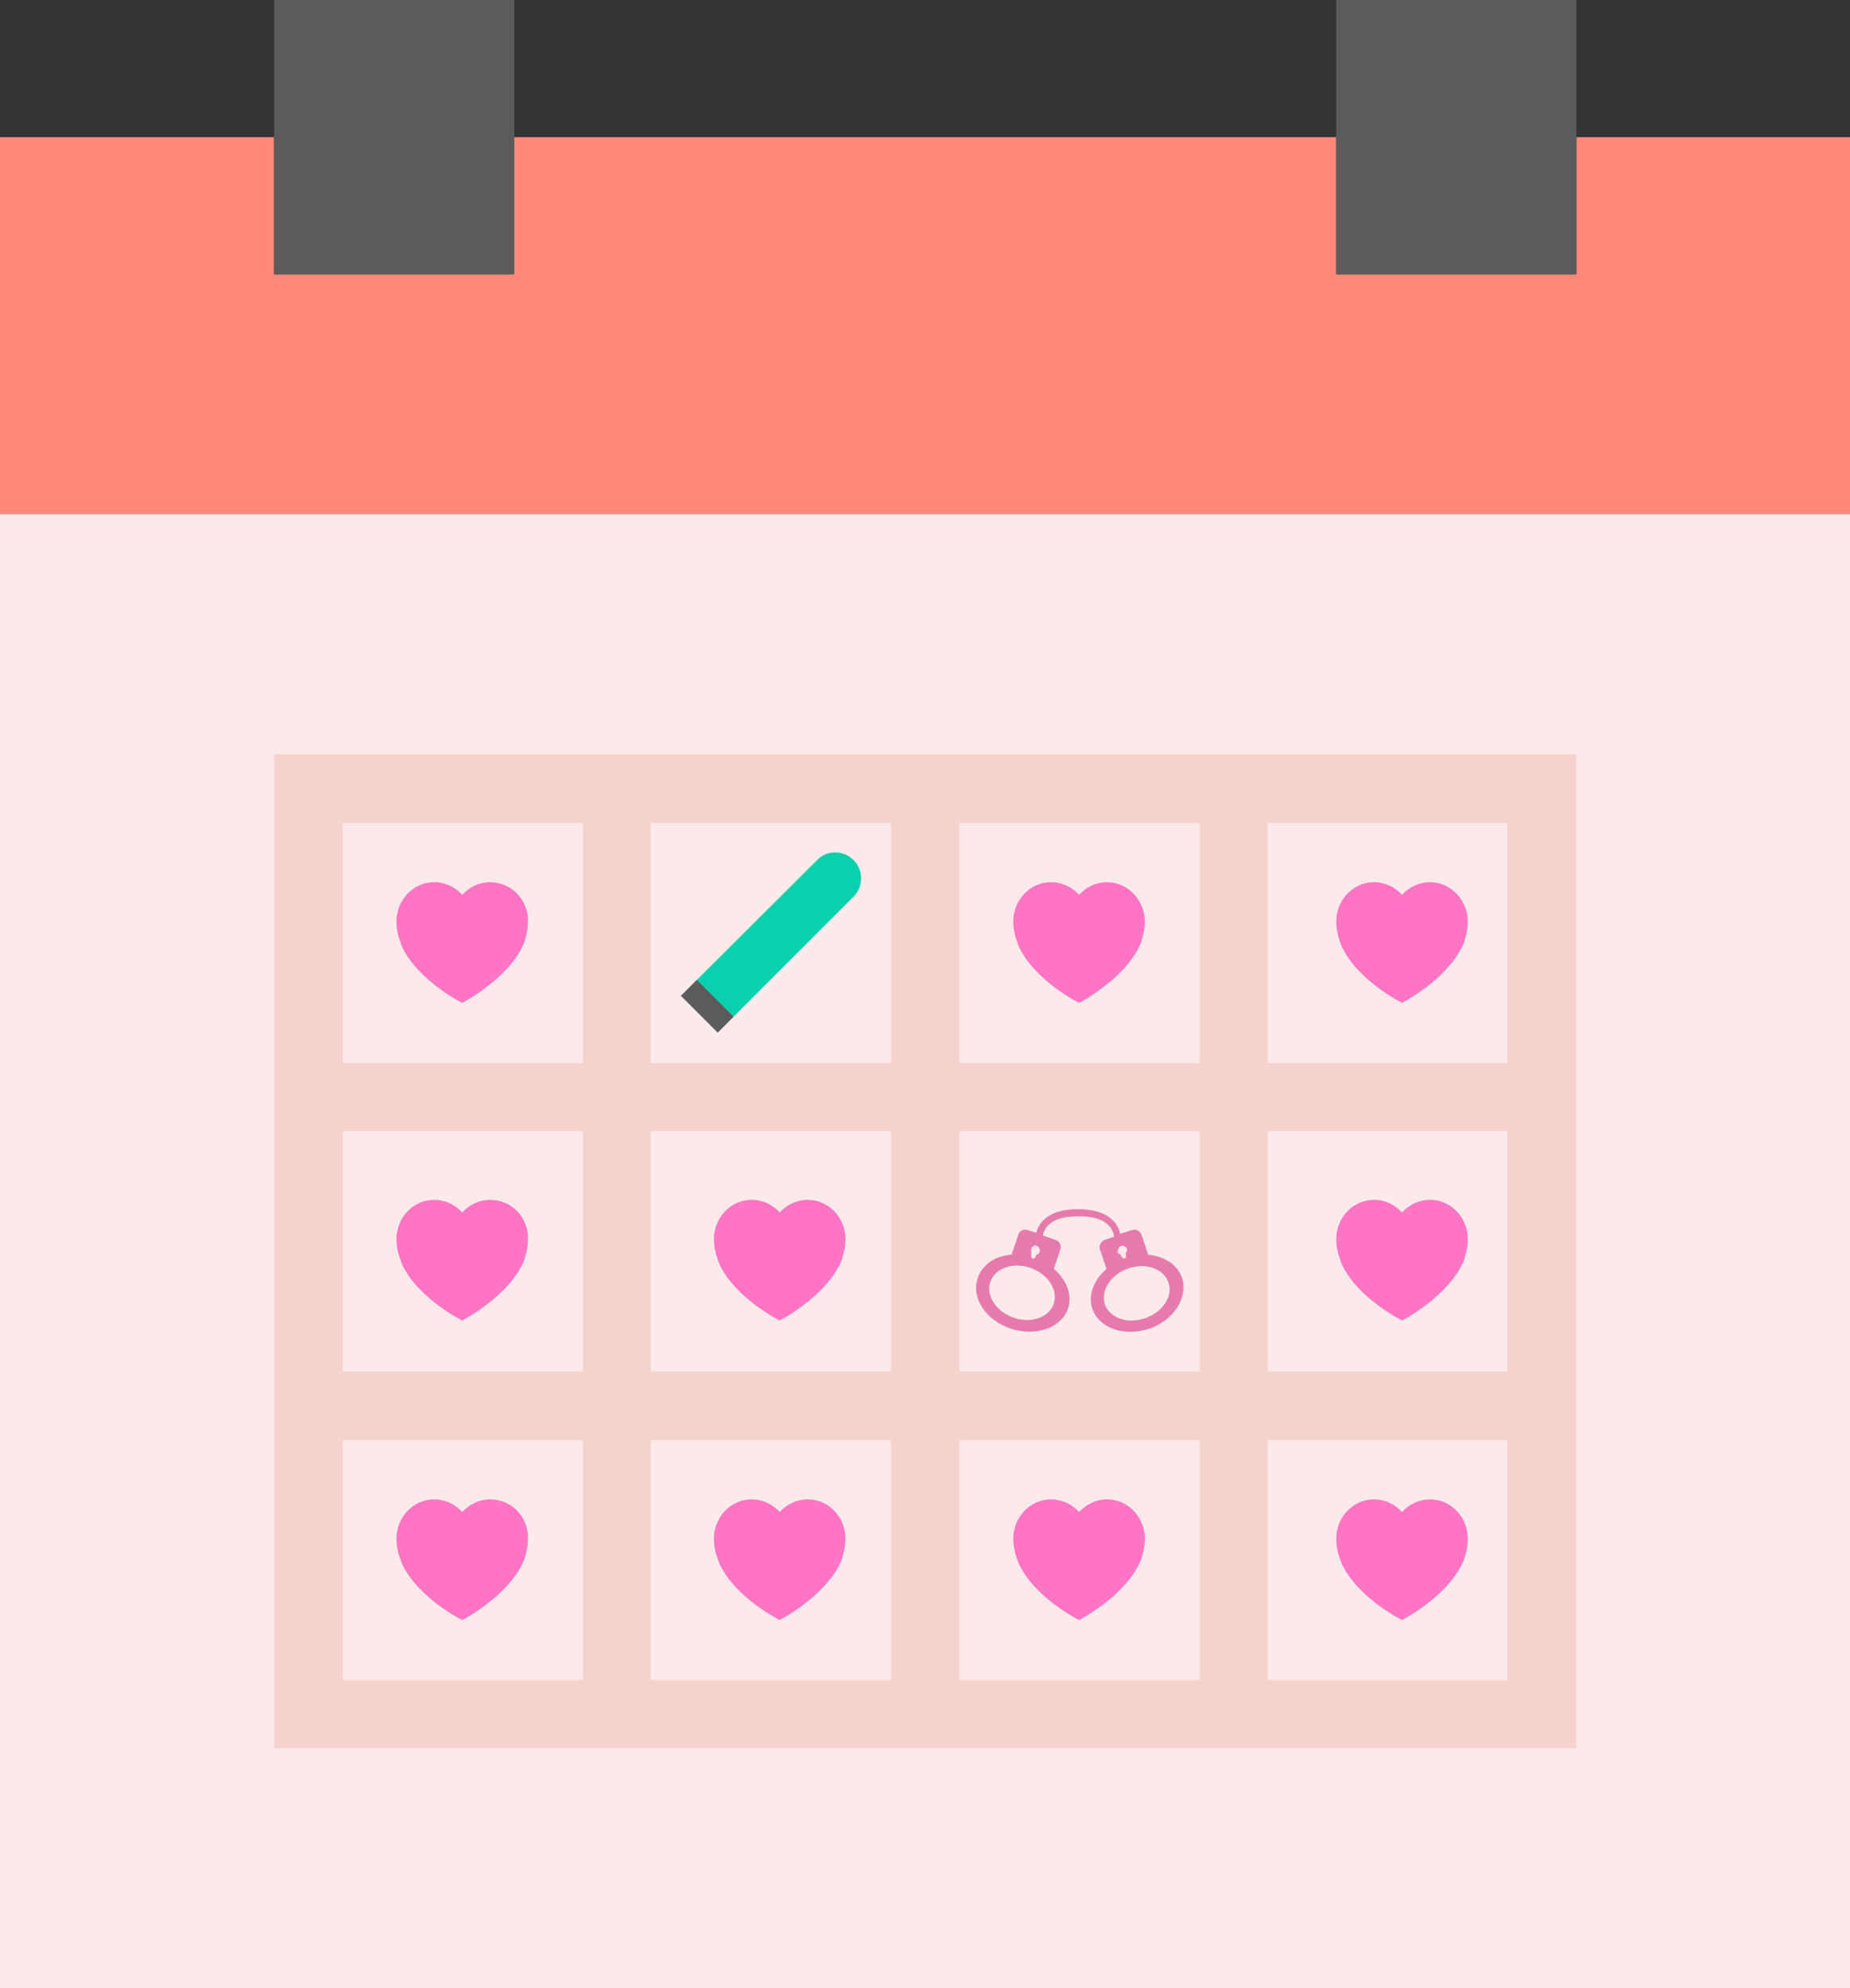 <?xml version="1.0" encoding="utf-8"?>
<!-- Generator: Adobe Illustrator 20.0.0, SVG Export Plug-In . SVG Version: 6.00 Build 0)  -->
<svg version="1.1" id="Ebene_1" xmlns="http://www.w3.org/2000/svg" xmlns:xlink="http://www.w3.org/1999/xlink" x="0px" y="0px"
	 viewBox="0 0 337.4 362.4" style="enable-background:new 0 0 337.4 362.4;" xml:space="preserve">
<rect x="0" y="0" width="337.4" height="362.4" fill="#333333" stroke="none"/>
<style type="text/css">
	.st0{fill:#4AB6A1;}
	.st1{fill:#EF847A;}
	.st2{fill:#F4F4F4;}
	.st3{fill:#F4F4F4;stroke:#4AB6A1;stroke-width:1.802;stroke-miterlimit:10;}
	.st4{fill:#663E7F;}
	.st5{fill:#09D0AD;}
	.st6{fill:#FFFFFF;}
	.st7{fill:#311A42;}
	.st8{fill:#E77AAD;}
	.st9{fill:#D4E1F2;}
	.st10{fill:#00A3A5;}
	.st11{fill:#FF75C3;}
	.st12{fill:#08D0AC;}
	.st13{fill:#663D7E;}
	.st14{fill:#471E5F;}
	.st15{fill:#DEBAD2;}
	.st16{fill:#D5E2F3;}
	.st17{fill:#5B5B5B;}
	.st18{fill-rule:evenodd;clip-rule:evenodd;fill:#FF75C3;}
	.st19{fill:none;stroke:#FF75C3;stroke-width:4;}
	.st20{fill:#3D1800;}
	.st21{fill:#BBD1D4;}
	.st22{fill:#F5D2CD;}
	.st23{fill:#5C5C5C;}
	.st24{fill:#C7CAC7;}
	.st25{fill:#232323;}
	.st26{fill:#FF8879;}
	.st27{fill:#AAAAAA;}
	.st28{fill:#FCEAEA;}
	.st29{fill:#F5D3CD;}
	.st30{fill:#FF8779;}
	.st31{fill:#D4E1F3;}
	.st32{fill:#EBEBEB;}
	.st33{fill:#FFE65D;}
	.st34{fill:#FFC4BD;}
</style>
<g>
	<path class="st26" d="M287.5,25v25h-43.8V25h-150v25H50V25H0v68.7h337.4V25H287.5z M287.5,25"/>
	<path class="st28" d="M50,93.7H0v268.7h337.4V93.7H50z M50,93.7"/>
	<path class="st29" d="M231.2,137.5H50v181.2h237.5V137.5H231.2z M175,150h43.8v43.8H175V150z M218.7,250H175v-43.8h43.8V250z
		 M118.7,206.2h43.8V250h-43.8V206.2z M118.7,150h43.8v43.8h-43.8V150z M62.5,150h43.8v43.8H62.5V150z M62.5,206.2h43.8V250H62.5
		V206.2z M106.2,306.2H62.5v-43.7h43.8V306.2z M162.5,306.2h-43.8v-43.7h43.8V306.2z M218.7,306.2H175v-43.7h43.8V306.2z
		 M274.9,306.2h-43.7v-43.7h43.7V306.2z M274.9,250h-43.7v-43.8h43.7V250z M231.2,193.7V150h43.7v43.8H231.2z M231.2,193.7"/>
	<rect x="50" y="0" class="st17" width="43.8" height="50"/>
	<rect x="243.7" y="0" class="st17" width="43.8" height="50"/>
	<path class="st11" d="M89.4,160.8c-2,0-3.8,0.9-5.1,2.3c-1.3-1.4-3.1-2.3-5.1-2.3c-3.8,0-6.9,3.2-6.9,7.2c0,1.1,0.2,2.1,0.5,3.1
		c0,0,0.3,0.9,0.5,1.4c2.9,6.3,11,10.3,11,10.3s8-4.1,11-10.3c0,0,0.4-0.8,0.5-1.4c0.3-1,0.5-2,0.5-3.1
		C96.4,164.1,93.3,160.8,89.4,160.8z"/>
	<path class="st11" d="M201.9,160.8c-2,0-3.8,0.9-5.1,2.3c-1.3-1.4-3.1-2.3-5.1-2.3c-3.8,0-6.9,3.2-6.9,7.2c0,1.1,0.2,2.1,0.5,3.1
		c0,0,0.3,0.9,0.5,1.4c2.9,6.3,11,10.3,11,10.3s8-4.1,11-10.3c0,0,0.4-0.8,0.5-1.4c0.3-1,0.5-2,0.5-3.1
		C208.8,164.1,205.7,160.8,201.9,160.8z"/>
	<path class="st11" d="M260.8,160.8c-2,0-3.8,0.9-5.1,2.3c-1.3-1.4-3.1-2.3-5.1-2.3c-3.8,0-6.9,3.2-6.9,7.2c0,1.1,0.2,2.1,0.5,3.1
		c0,0,0.3,0.9,0.5,1.4c2.9,6.3,11,10.3,11,10.3s8-4.1,11-10.3c0,0,0.4-0.8,0.5-1.4c0.3-1,0.5-2,0.5-3.1
		C267.7,164.1,264.6,160.8,260.8,160.8z"/>
	<path class="st11" d="M89.4,218.7c-2,0-3.8,0.9-5.1,2.3c-1.3-1.4-3.1-2.3-5.1-2.3c-3.8,0-6.9,3.2-6.9,7.2c0,1.1,0.2,2.1,0.5,3.1
		c0,0,0.3,0.9,0.5,1.4c2.9,6.3,11,10.3,11,10.3s8-4.1,11-10.3c0,0,0.4-0.8,0.5-1.4c0.3-1,0.5-2,0.5-3.1
		C96.4,221.9,93.3,218.7,89.4,218.7z"/>
	<path class="st11" d="M147.3,218.7c-2,0-3.8,0.9-5.1,2.3c-1.3-1.4-3.1-2.3-5.1-2.3c-3.8,0-6.9,3.2-6.9,7.2c0,1.1,0.2,2.1,0.5,3.1
		c0,0,0.3,0.9,0.5,1.4c2.9,6.3,11,10.3,11,10.3s8-4.1,11-10.3c0,0,0.4-0.8,0.5-1.4c0.3-1,0.5-2,0.5-3.1
		C154.2,221.9,151.1,218.7,147.3,218.7z"/>
	<path class="st11" d="M260.8,218.7c-2,0-3.8,0.9-5.1,2.3c-1.3-1.4-3.1-2.3-5.1-2.3c-3.8,0-6.9,3.2-6.9,7.2c0,1.1,0.2,2.1,0.5,3.1
		c0,0,0.3,0.9,0.5,1.4c2.9,6.3,11,10.3,11,10.3s8-4.1,11-10.3c0,0,0.4-0.8,0.5-1.4c0.3-1,0.5-2,0.5-3.1
		C267.7,221.9,264.6,218.7,260.8,218.7z"/>
	<path class="st11" d="M89.4,273.3c-2,0-3.8,0.9-5.1,2.3c-1.3-1.4-3.1-2.3-5.1-2.3c-3.8,0-6.9,3.2-6.9,7.2c0,1.1,0.2,2.1,0.5,3.1
		c0,0,0.3,0.9,0.5,1.4c2.9,6.3,11,10.3,11,10.3s8-4.1,11-10.3c0,0,0.4-0.8,0.5-1.4c0.3-1,0.5-2,0.5-3.1
		C96.4,276.5,93.3,273.3,89.4,273.3z"/>
	<path class="st11" d="M147.3,273.3c-2,0-3.8,0.9-5.1,2.3c-1.3-1.4-3.1-2.3-5.1-2.3c-3.8,0-6.9,3.2-6.9,7.2c0,1.1,0.2,2.1,0.5,3.1
		c0,0,0.3,0.9,0.5,1.4c2.9,6.3,11,10.3,11,10.3s8-4.1,11-10.3c0,0,0.4-0.8,0.5-1.4c0.3-1,0.5-2,0.5-3.1
		C154.2,276.5,151.1,273.3,147.3,273.3z"/>
	<path class="st11" d="M201.9,273.3c-2,0-3.8,0.9-5.1,2.3c-1.3-1.4-3.1-2.3-5.1-2.3c-3.8,0-6.9,3.2-6.9,7.2c0,1.1,0.2,2.1,0.5,3.1
		c0,0,0.3,0.9,0.5,1.4c2.9,6.3,11,10.3,11,10.3s8-4.1,11-10.3c0,0,0.4-0.8,0.5-1.4c0.3-1,0.5-2,0.5-3.1
		C208.8,276.5,205.7,273.3,201.9,273.3z"/>
	<path class="st11" d="M260.8,273.3c-2,0-3.8,0.9-5.1,2.3c-1.3-1.4-3.1-2.3-5.1-2.3c-3.8,0-6.9,3.2-6.9,7.2c0,1.1,0.2,2.1,0.5,3.1
		c0,0,0.3,0.9,0.5,1.4c2.9,6.3,11,10.3,11,10.3s8-4.1,11-10.3c0,0,0.4-0.8,0.5-1.4c0.3-1,0.5-2,0.5-3.1
		C267.7,276.5,264.6,273.3,260.8,273.3z"/>
	<path class="st8" d="M215.6,233c-0.8-2.5-3.3-4-6.2-4.3l-1.2-3.6c-0.2-0.7-1-1.1-1.7-0.9l-2.2,0.7c-0.7-3.2-3.9-4.5-7.7-4.5
		c-3.7,0-6.8,1.2-7.6,4.3l-1.6-0.5c-0.7-0.2-1.5,0.1-1.7,0.9l-1.2,3.6c-3,0.2-5.4,1.8-6.2,4.3c-1.2,3.6,1.5,7.7,6.1,9.2
		c4.6,1.5,9.2-0.2,10.4-3.7c0.8-2.5-0.3-5.3-2.6-7.2l1.2-3.6c0.2-0.7-0.2-1.5-0.9-1.7l-2.3-0.8c0.6-2.7,3.3-3.5,6.5-3.5
		c3.3,0,6,0.9,6.5,3.7l-1.7,0.6c-0.7,0.2-1.1,1-0.9,1.7l1.2,3.6c-2.3,2-3.4,4.7-2.6,7.2c1.2,3.6,5.8,5.2,10.4,3.7
		C214,240.7,216.7,236.6,215.6,233z M188.1,227.6c0.1-0.4,0.6-0.7,1-0.5c0.1,0,0.2,0.1,0.3,0.2l0,0l0,0c0.2,0.2,0.3,0.6,0.2,0.9
		c-0.1,0.3-0.3,0.5-0.6,0.5c0,0,0,0.1,0,0.1c-0.1,0.4-0.4,0.7-0.7,0.6l0,0l0,0c-0.2-0.1-0.3-0.5-0.2-0.9c0,0,0-0.1,0-0.1
		C188.1,228.2,188,227.9,188.1,227.6z M192.2,237.6c-0.8,2.5-4.1,3.7-7.3,2.6c-3.2-1.1-5.1-4-4.3-6.5c0.8-2.5,4.1-3.7,7.3-2.6
		C191.1,232.2,193,235.1,192.2,237.6z M204.2,227.3L204.2,227.3L204.2,227.3c0.1-0.1,0.2-0.1,0.3-0.2c0.4-0.1,0.9,0.1,1,0.5
		c0.1,0.3,0,0.6-0.2,0.8c0,0,0,0.1,0,0.1c0.1,0.4,0.1,0.8-0.2,0.9l0,0l0,0c-0.2,0.1-0.5-0.2-0.7-0.6c0,0,0-0.1,0-0.1
		c-0.3-0.1-0.5-0.3-0.6-0.5C203.9,227.8,204,227.5,204.2,227.3z M208.8,240.3c-3.2,1.1-6.5-0.1-7.3-2.6c-0.8-2.5,1.1-5.4,4.3-6.5
		c3.2-1.1,6.5,0.1,7.3,2.6C214,236.3,212,239.2,208.8,240.3z"/>
	<g>
		<path class="st5" d="M155.7,156.8c-1.9-1.9-4.9-1.9-6.7,0L127,178.7l6.7,6.7l21.9-21.9C157.5,161.7,157.5,158.6,155.7,156.8z"/>
		
			<rect x="124.2" y="181.4" transform="matrix(0.707 0.707 -0.707 0.707 167.519 -37.446)" class="st17" width="9.5" height="4.1"/>
	</g>
</g>
</svg>
